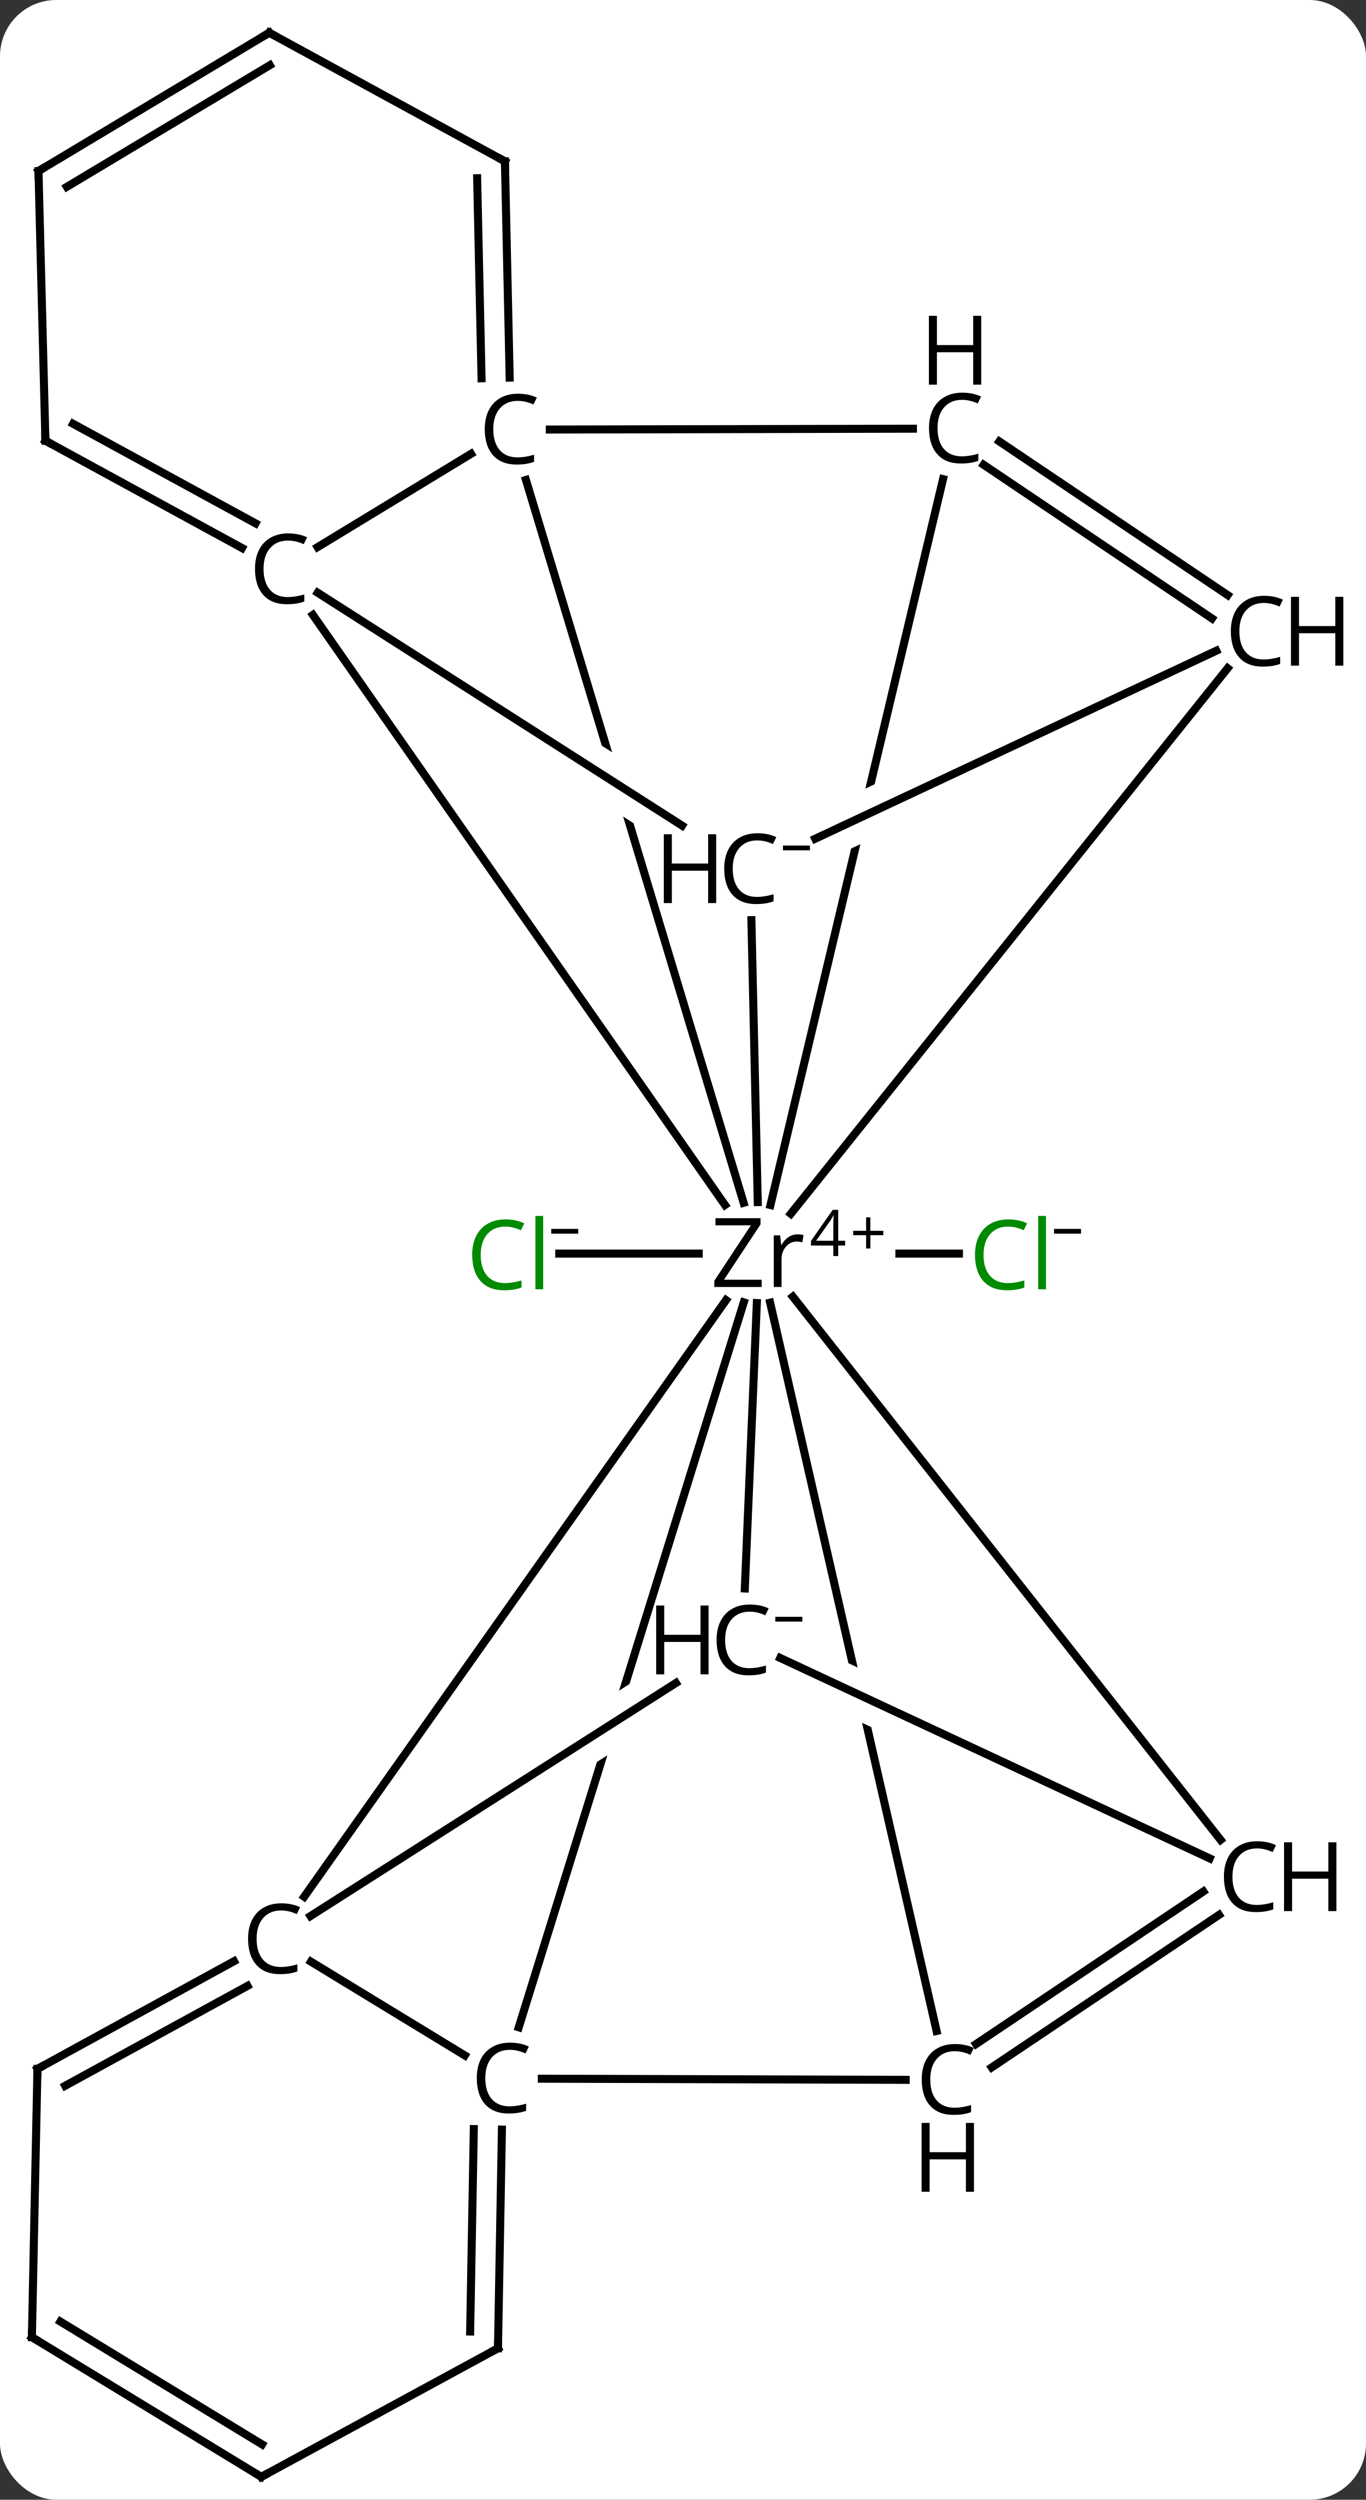 <svg width="170" viewBox="0 0 170 311" style="fill-opacity:1; color-rendering:auto; color-interpolation:auto; text-rendering:auto; stroke:black; stroke-linecap:square; stroke-miterlimit:10; shape-rendering:auto; stroke-opacity:1; fill:black; stroke-dasharray:none; font-weight:normal; stroke-width:1; font-family:'Open Sans'; font-style:normal; stroke-linejoin:miter; font-size:12; stroke-dashoffset:0; image-rendering:auto;" height="311" class="cas-substance-image" xmlns:xlink="http://www.w3.org/1999/xlink" xmlns="http://www.w3.org/2000/svg"><rect x="0" y="0" width="170" height="311" fill="#333333" stroke="none"/><svg class="cas-substance-single-component"><rect y="0" x="0" width="170" stroke="none" ry="7" rx="7" height="311" fill="white" class="cas-substance-group"/><svg y="0" x="0" width="170" viewBox="0 0 170 311" style="fill:black;" height="311" class="cas-substance-single-component-image"><svg><g><clipPath id="clipPath_b58fae6c2de64383909ae5bd11d717661" clipPathUnits="userSpaceOnUse"><path d="M-690.54 -473.549 L-715.418 -393.428 L-715.418 -393.428 L-673.029 -420.454 L-669.804 -415.395 L-718.173 -384.556 L-718.173 -384.556 L-724.634 -363.746 L-686.433 -351.885 L-652.339 -461.688 L-690.54 -473.549 Z"/></clipPath><clipPath id="clipPath_b58fae6c2de64383909ae5bd11d717662" clipPathUnits="userSpaceOnUse"><path d="M-685.361 -575.907 L-723.662 -564.37 L-717.327 -543.34 L-668.855 -512.373 L-672.085 -507.317 L-714.671 -534.523 L-714.671 -534.523 L-690.62 -454.678 L-652.32 -466.215 L-685.361 -575.907 Z"/></clipPath><clipPath id="clipPath_b58fae6c2de64383909ae5bd11d717663" clipPathUnits="userSpaceOnUse"><path d="M-666.732 -574.953 L-692.877 -465.016 L-653.962 -455.762 L-637.367 -525.541 L-637.367 -525.541 L-675.753 -507.556 L-678.298 -512.989 L-635.594 -532.998 L-635.594 -532.998 L-627.817 -565.698 L-666.732 -574.953 Z"/></clipPath><clipPath id="clipPath_b58fae6c2de64383909ae5bd11d717664" clipPathUnits="userSpaceOnUse"><path d="M-653.89 -472.15 L-692.885 -463.236 L-667.709 -353.111 L-628.715 -362.026 L-636.181 -394.684 L-636.181 -394.684 L-679.245 -414.775 L-676.709 -420.212 L-637.875 -402.096 L-637.875 -402.096 L-653.89 -472.15 Z"/></clipPath><g transform="translate(767,620)" style="text-rendering:geometricPrecision; color-rendering:optimizeQuality; color-interpolation:linearRGB; stroke-linecap:butt; image-rendering:optimizeQuality;"><line y2="-464.037" y1="-464.037" x2="-655.072" x1="-647.66" style="fill:none;"/><line y2="-464.037" y1="-464.037" x2="-680.041" x1="-697.4" style="fill:none;"/><line y2="-367.776" y1="-457.971" x2="-702.441" x1="-674.435" style="fill:none; clip-path:url(#clipPath_b58fae6c2de64383909ae5bd11d717661);"/><line y2="-560.289" y1="-470.358" x2="-701.545" x1="-674.456" style="fill:none; clip-path:url(#clipPath_b58fae6c2de64383909ae5bd11d717662);"/><line y2="-543.497" y1="-470.083" x2="-728.061" x1="-676.775" style="fill:none;"/><line y2="-384.022" y1="-458.248" x2="-729.144" x1="-676.646" style="fill:none;"/><line y2="-422.375" y1="-457.882" x2="-674.306" x1="-672.811" style="fill:none;"/><line y2="-505.521" y1="-470.443" x2="-673.487" x1="-672.696" style="fill:none;"/><line y2="-560.388" y1="-470.077" x2="-649.638" x1="-671.115" style="fill:none; clip-path:url(#clipPath_b58fae6c2de64383909ae5bd11d717663);"/><line y2="-367.318" y1="-457.931" x2="-650.441" x1="-671.156" style="fill:none; clip-path:url(#clipPath_b58fae6c2de64383909ae5bd11d717664);"/><line y2="-536.859" y1="-468.991" x2="-614.221" x1="-668.584" style="fill:none;"/><line y2="-391.093" y1="-458.675" x2="-615.097" x1="-668.328" style="fill:none;"/><line y2="-375.943" y1="-364.28" x2="-728.303" x1="-709.156" style="fill:none;"/><line y2="-361.241" y1="-361.382" x2="-654.29" x1="-699.567" style="fill:none;"/><line y2="-327.845" y1="-355.053" x2="-705.026" x1="-704.536" style="fill:none;"/><line y2="-329.928" y1="-355.116" x2="-708.489" x1="-708.035" style="fill:none;"/><line y2="-551.93" y1="-563.538" x2="-727.478" x1="-708.381" style="fill:none;"/><line y2="-566.665" y1="-566.559" x2="-653.385" x1="-698.576" style="fill:none;"/><line y2="-599.927" y1="-573.016" x2="-704.163" x1="-703.572" style="fill:none;"/><line y2="-597.83" y1="-572.939" x2="-707.618" x1="-707.071" style="fill:none;"/><line y2="-517.284" y1="-546.255" x2="-682.115" x1="-727.462" style="fill:none;"/><line y2="-565.168" y1="-551.817" x2="-761.348" x1="-736.879" style="fill:none;"/><line y2="-567.272" y1="-554.89" x2="-757.898" x1="-735.203" style="fill:none;"/><line y2="-410.614" y1="-381.616" x2="-682.882" x1="-728.364" style="fill:none;"/><line y2="-362.604" y1="-375.998" x2="-762.34" x1="-737.881" style="fill:none;"/><line y2="-360.505" y1="-372.928" x2="-758.887" x1="-736.201" style="fill:none;"/><line y2="-388.791" y1="-413.724" x2="-616.454" x1="-669.897" style="fill:none;"/><line y2="-539.038" y1="-515.653" x2="-615.633" x1="-665.543" style="fill:none;"/><line y2="-543.057" y1="-562.174" x2="-616.17" x1="-644.584" style="fill:none;"/><line y2="-545.961" y1="-565.078" x2="-614.216" x1="-642.63" style="fill:none;"/><line y2="-381.764" y1="-362.786" x2="-615.29" x1="-643.578" style="fill:none;"/><line y2="-384.671" y1="-365.693" x2="-617.24" x1="-645.528" style="fill:none;"/><line y2="-311.845" y1="-327.845" x2="-734.481" x1="-705.026" style="fill:none;"/><line y2="-615.927" y1="-599.927" x2="-733.489" x1="-704.163" style="fill:none;"/><line y2="-598.72" y1="-565.168" x2="-762.211" x1="-761.348" style="fill:none;"/><line y2="-329.225" y1="-362.604" x2="-763.03" x1="-762.34" style="fill:none;"/><line y2="-329.225" y1="-311.845" x2="-763.03" x1="-734.481" style="fill:none;"/><line y2="-331.164" y1="-315.885" x2="-759.484" x1="-734.387" style="fill:none;"/><line y2="-598.72" y1="-615.927" x2="-762.211" x1="-733.489" style="fill:none;"/><line y2="-596.756" y1="-611.886" x2="-758.679" x1="-733.423" style="fill:none;"/></g><g transform="translate(767,620)" style="fill:rgb(0,138,0); text-rendering:geometricPrecision; color-rendering:optimizeQuality; image-rendering:optimizeQuality; font-family:'Open Sans'; stroke:rgb(0,138,0); color-interpolation:linearRGB;"><path style="stroke:none;" d="M-641.551 -467.396 Q-642.957 -467.396 -643.777 -466.459 Q-644.598 -465.521 -644.598 -463.881 Q-644.598 -462.209 -643.808 -461.287 Q-643.019 -460.365 -641.566 -460.365 Q-640.66 -460.365 -639.519 -460.693 L-639.519 -459.818 Q-640.41 -459.474 -641.707 -459.474 Q-643.598 -459.474 -644.629 -460.631 Q-645.66 -461.787 -645.66 -463.896 Q-645.66 -465.224 -645.168 -466.217 Q-644.676 -467.209 -643.738 -467.748 Q-642.801 -468.287 -641.535 -468.287 Q-640.191 -468.287 -639.176 -467.803 L-639.598 -466.943 Q-640.582 -467.396 -641.551 -467.396 ZM-636.824 -459.599 L-637.793 -459.599 L-637.793 -468.724 L-636.824 -468.724 L-636.824 -459.599 Z"/><path style="fill:black; stroke:none;" d="M-635.824 -466.515 L-635.824 -467.109 L-632.465 -467.109 L-632.465 -466.515 L-635.824 -466.515 Z"/><path style="stroke:none;" d="M-704.127 -467.396 Q-705.533 -467.396 -706.353 -466.459 Q-707.174 -465.521 -707.174 -463.881 Q-707.174 -462.209 -706.385 -461.287 Q-705.596 -460.365 -704.142 -460.365 Q-703.236 -460.365 -702.096 -460.693 L-702.096 -459.818 Q-702.986 -459.474 -704.283 -459.474 Q-706.174 -459.474 -707.205 -460.631 Q-708.236 -461.787 -708.236 -463.896 Q-708.236 -465.224 -707.744 -466.217 Q-707.252 -467.209 -706.314 -467.748 Q-705.377 -468.287 -704.111 -468.287 Q-702.767 -468.287 -701.752 -467.803 L-702.174 -466.943 Q-703.158 -467.396 -704.127 -467.396 ZM-699.4 -459.599 L-700.369 -459.599 L-700.369 -468.724 L-699.4 -468.724 L-699.4 -459.599 Z"/><path style="fill:black; stroke:none;" d="M-698.4 -466.515 L-698.4 -467.109 L-695.041 -467.109 L-695.041 -466.515 L-698.4 -466.515 Z"/><path style="fill:black; stroke:none;" d="M-672.211 -459.881 L-678.102 -459.881 L-678.102 -460.662 L-673.555 -467.553 L-677.961 -467.553 L-677.961 -468.443 L-672.352 -468.443 L-672.352 -467.662 L-676.899 -460.787 L-672.211 -460.787 L-672.211 -459.881 ZM-667.768 -466.428 Q-667.346 -466.428 -667.002 -466.349 L-667.143 -465.443 Q-667.533 -465.537 -667.846 -465.537 Q-668.627 -465.537 -669.182 -464.904 Q-669.736 -464.271 -669.736 -463.334 L-669.736 -459.881 L-670.705 -459.881 L-670.705 -466.303 L-669.908 -466.303 L-669.783 -465.115 L-669.736 -465.115 Q-669.393 -465.74 -668.885 -466.084 Q-668.377 -466.428 -667.768 -466.428 Z"/><path style="fill:black; stroke:none;" d="M-661.822 -465.043 L-662.682 -465.043 L-662.682 -463.731 L-663.291 -463.731 L-663.291 -465.043 L-666.072 -465.043 L-666.072 -465.606 L-663.369 -469.481 L-662.682 -469.481 L-662.682 -465.637 L-661.822 -465.637 L-661.822 -465.043 ZM-663.291 -465.637 L-663.291 -467.528 Q-663.291 -468.09 -663.26 -468.793 L-663.291 -468.793 Q-663.479 -468.418 -663.635 -468.168 L-665.432 -465.637 L-663.291 -465.637 Z"/><path style="fill:black; stroke:none;" d="M-658.682 -466.871 L-657.072 -466.871 L-657.072 -466.325 L-658.682 -466.325 L-658.682 -464.668 L-659.213 -464.668 L-659.213 -466.325 L-660.822 -466.325 L-660.822 -466.871 L-659.213 -466.871 L-659.213 -468.543 L-658.682 -468.543 L-658.682 -466.871 Z"/><path style="fill:black; stroke:none;" d="M-703.555 -364.975 Q-704.961 -364.975 -705.781 -364.038 Q-706.602 -363.1 -706.602 -361.459 Q-706.602 -359.788 -705.812 -358.866 Q-705.023 -357.944 -703.57 -357.944 Q-702.664 -357.944 -701.523 -358.272 L-701.523 -357.397 Q-702.414 -357.053 -703.711 -357.053 Q-705.602 -357.053 -706.633 -358.209 Q-707.664 -359.366 -707.664 -361.475 Q-707.664 -362.803 -707.172 -363.795 Q-706.68 -364.788 -705.742 -365.327 Q-704.805 -365.866 -703.539 -365.866 Q-702.195 -365.866 -701.18 -365.381 L-701.602 -364.522 Q-702.586 -364.975 -703.555 -364.975 Z"/><path style="fill:black; stroke:none;" d="M-702.563 -570.126 Q-703.969 -570.126 -704.789 -569.188 Q-705.61 -568.251 -705.61 -566.61 Q-705.61 -564.938 -704.821 -564.016 Q-704.032 -563.095 -702.578 -563.095 Q-701.672 -563.095 -700.532 -563.423 L-700.532 -562.548 Q-701.422 -562.204 -702.719 -562.204 Q-704.61 -562.204 -705.641 -563.36 Q-706.672 -564.516 -706.672 -566.626 Q-706.672 -567.954 -706.18 -568.946 Q-705.688 -569.938 -704.75 -570.477 Q-703.813 -571.016 -702.547 -571.016 Q-701.203 -571.016 -700.188 -570.532 L-700.61 -569.673 Q-701.594 -570.126 -702.563 -570.126 Z"/><path style="fill:black; stroke:none;" d="M-731.155 -552.746 Q-732.562 -552.746 -733.382 -551.808 Q-734.202 -550.871 -734.202 -549.23 Q-734.202 -547.558 -733.413 -546.637 Q-732.624 -545.715 -731.171 -545.715 Q-730.265 -545.715 -729.124 -546.043 L-729.124 -545.168 Q-730.015 -544.824 -731.312 -544.824 Q-733.202 -544.824 -734.234 -545.98 Q-735.265 -547.137 -735.265 -549.246 Q-735.265 -550.574 -734.773 -551.566 Q-734.28 -552.558 -733.343 -553.098 Q-732.405 -553.637 -731.14 -553.637 Q-729.796 -553.637 -728.78 -553.152 L-729.202 -552.293 Q-730.187 -552.746 -731.155 -552.746 Z"/><path style="fill:black; stroke:none;" d="M-732.018 -382.312 Q-733.424 -382.312 -734.245 -381.374 Q-735.065 -380.437 -735.065 -378.796 Q-735.065 -377.124 -734.276 -376.202 Q-733.487 -375.28 -732.034 -375.28 Q-731.127 -375.28 -729.987 -375.608 L-729.987 -374.733 Q-730.877 -374.39 -732.174 -374.39 Q-734.065 -374.39 -735.096 -375.546 Q-736.127 -376.702 -736.127 -378.812 Q-736.127 -380.14 -735.635 -381.132 Q-735.143 -382.124 -734.205 -382.663 Q-733.268 -383.202 -732.002 -383.202 Q-730.659 -383.202 -729.643 -382.718 L-730.065 -381.858 Q-731.049 -382.312 -732.018 -382.312 Z"/><path style="fill:black; stroke:none;" d="M-673.712 -419.486 Q-675.118 -419.486 -675.938 -418.549 Q-676.758 -417.611 -676.758 -415.971 Q-676.758 -414.299 -675.969 -413.377 Q-675.18 -412.455 -673.727 -412.455 Q-672.821 -412.455 -671.68 -412.783 L-671.68 -411.908 Q-672.571 -411.565 -673.868 -411.565 Q-675.758 -411.565 -676.79 -412.721 Q-677.821 -413.877 -677.821 -415.986 Q-677.821 -417.315 -677.329 -418.307 Q-676.837 -419.299 -675.899 -419.838 Q-674.962 -420.377 -673.696 -420.377 Q-672.352 -420.377 -671.337 -419.893 L-671.758 -419.033 Q-672.743 -419.486 -673.712 -419.486 Z"/><path style="fill:black; stroke:none;" d="M-678.821 -411.69 L-679.821 -411.69 L-679.821 -415.721 L-684.337 -415.721 L-684.337 -411.69 L-685.337 -411.69 L-685.337 -420.252 L-684.337 -420.252 L-684.337 -416.611 L-679.821 -416.611 L-679.821 -420.252 L-678.821 -420.252 L-678.821 -411.69 Z"/><path style="fill:black; stroke:none;" d="M-670.508 -418.255 L-670.508 -418.849 L-667.149 -418.849 L-667.149 -418.255 L-670.508 -418.255 Z"/><path style="fill:black; stroke:none;" d="M-672.763 -515.442 Q-674.169 -515.442 -674.989 -514.505 Q-675.809 -513.567 -675.809 -511.926 Q-675.809 -510.255 -675.02 -509.333 Q-674.231 -508.411 -672.778 -508.411 Q-671.872 -508.411 -670.731 -508.739 L-670.731 -507.864 Q-671.622 -507.52 -672.919 -507.52 Q-674.809 -507.52 -675.841 -508.676 Q-676.872 -509.833 -676.872 -511.942 Q-676.872 -513.27 -676.38 -514.262 Q-675.888 -515.255 -674.95 -515.793 Q-674.013 -516.333 -672.747 -516.333 Q-671.403 -516.333 -670.388 -515.848 L-670.809 -514.989 Q-671.794 -515.442 -672.763 -515.442 Z"/><path style="fill:black; stroke:none;" d="M-677.872 -507.645 L-678.872 -507.645 L-678.872 -511.676 L-683.388 -511.676 L-683.388 -507.645 L-684.388 -507.645 L-684.388 -516.208 L-683.388 -516.208 L-683.388 -512.567 L-678.872 -512.567 L-678.872 -516.208 L-677.872 -516.208 L-677.872 -507.645 Z"/><path style="fill:black; stroke:none;" d="M-669.559 -514.211 L-669.559 -514.804 L-666.2 -514.804 L-666.2 -514.211 L-669.559 -514.211 Z"/><path style="fill:black; stroke:none;" d="M-647.275 -570.255 Q-648.682 -570.255 -649.502 -569.318 Q-650.322 -568.38 -650.322 -566.74 Q-650.322 -565.068 -649.533 -564.146 Q-648.744 -563.224 -647.291 -563.224 Q-646.385 -563.224 -645.244 -563.552 L-645.244 -562.677 Q-646.135 -562.333 -647.432 -562.333 Q-649.322 -562.333 -650.353 -563.49 Q-651.385 -564.646 -651.385 -566.755 Q-651.385 -568.083 -650.892 -569.076 Q-650.4 -570.068 -649.463 -570.607 Q-648.525 -571.146 -647.26 -571.146 Q-645.916 -571.146 -644.9 -570.662 L-645.322 -569.802 Q-646.307 -570.255 -647.275 -570.255 Z"/><path style="fill:black; stroke:none;" d="M-644.885 -572.146 L-645.885 -572.146 L-645.885 -576.177 L-650.4 -576.177 L-650.4 -572.146 L-651.4 -572.146 L-651.4 -580.708 L-650.4 -580.708 L-650.4 -577.068 L-645.885 -577.068 L-645.885 -580.708 L-644.885 -580.708 L-644.885 -572.146 Z"/><path style="fill:black; stroke:none;" d="M-648.181 -364.802 Q-649.587 -364.802 -650.407 -363.865 Q-651.228 -362.927 -651.228 -361.287 Q-651.228 -359.615 -650.439 -358.693 Q-649.65 -357.771 -648.197 -357.771 Q-647.29 -357.771 -646.15 -358.099 L-646.15 -357.224 Q-647.04 -356.881 -648.337 -356.881 Q-650.228 -356.881 -651.259 -358.037 Q-652.29 -359.193 -652.29 -361.302 Q-652.29 -362.631 -651.798 -363.623 Q-651.306 -364.615 -650.368 -365.154 Q-649.431 -365.693 -648.165 -365.693 Q-646.822 -365.693 -645.806 -365.209 L-646.228 -364.349 Q-647.212 -364.802 -648.181 -364.802 Z"/><path style="fill:black; stroke:none;" d="M-645.79 -347.318 L-646.79 -347.318 L-646.79 -351.349 L-651.306 -351.349 L-651.306 -347.318 L-652.306 -347.318 L-652.306 -355.881 L-651.306 -355.881 L-651.306 -352.24 L-646.79 -352.24 L-646.79 -355.881 L-645.79 -355.881 L-645.79 -347.318 Z"/><path style="fill:black; stroke:none;" d="M-609.712 -544.983 Q-611.119 -544.983 -611.939 -544.046 Q-612.759 -543.108 -612.759 -541.468 Q-612.759 -539.796 -611.97 -538.874 Q-611.181 -537.952 -609.728 -537.952 Q-608.822 -537.952 -607.681 -538.28 L-607.681 -537.405 Q-608.572 -537.062 -609.869 -537.062 Q-611.759 -537.062 -612.79 -538.218 Q-613.822 -539.374 -613.822 -541.483 Q-613.822 -542.812 -613.33 -543.804 Q-612.837 -544.796 -611.9 -545.335 Q-610.962 -545.874 -609.697 -545.874 Q-608.353 -545.874 -607.337 -545.39 L-607.759 -544.53 Q-608.744 -544.983 -609.712 -544.983 Z"/><path style="fill:black; stroke:none;" d="M-599.822 -537.187 L-600.822 -537.187 L-600.822 -541.218 L-605.337 -541.218 L-605.337 -537.187 L-606.337 -537.187 L-606.337 -545.749 L-605.337 -545.749 L-605.337 -542.108 L-600.822 -542.108 L-600.822 -545.749 L-599.822 -545.749 L-599.822 -537.187 Z"/><path style="fill:black; stroke:none;" d="M-610.575 -390.031 Q-611.981 -390.031 -612.801 -389.094 Q-613.622 -388.156 -613.622 -386.516 Q-613.622 -384.844 -612.833 -383.922 Q-612.043 -383 -610.59 -383 Q-609.684 -383 -608.543 -383.328 L-608.543 -382.453 Q-609.434 -382.109 -610.731 -382.109 Q-612.622 -382.109 -613.653 -383.266 Q-614.684 -384.422 -614.684 -386.531 Q-614.684 -387.859 -614.192 -388.851 Q-613.7 -389.844 -612.762 -390.383 Q-611.825 -390.922 -610.559 -390.922 Q-609.215 -390.922 -608.2 -390.437 L-608.622 -389.578 Q-609.606 -390.031 -610.575 -390.031 Z"/><path style="fill:black; stroke:none;" d="M-600.684 -382.234 L-601.684 -382.234 L-601.684 -386.266 L-606.2 -386.266 L-606.2 -382.234 L-607.2 -382.234 L-607.2 -390.797 L-606.2 -390.797 L-606.2 -387.156 L-601.684 -387.156 L-601.684 -390.797 L-600.684 -390.797 L-600.684 -382.234 Z"/></g><g transform="translate(767,620)" style="stroke-linecap:butt; text-rendering:geometricPrecision; color-rendering:optimizeQuality; image-rendering:optimizeQuality; font-family:'Open Sans'; color-interpolation:linearRGB; stroke-miterlimit:5;"><path style="fill:none;" d="M-705.017 -328.345 L-705.026 -327.845 L-705.465 -327.606"/><path style="fill:none;" d="M-704.152 -599.428 L-704.163 -599.927 L-704.602 -600.167"/><path style="fill:none;" d="M-760.909 -564.928 L-761.348 -565.168 L-761.361 -565.668"/><path style="fill:none;" d="M-761.902 -362.844 L-762.34 -362.604 L-762.351 -362.104"/><path style="fill:none;" d="M-734.041 -312.084 L-734.481 -311.845 L-734.908 -312.105"/><path style="fill:none;" d="M-733.05 -615.688 L-733.489 -615.927 L-733.918 -615.67"/><path style="fill:none;" d="M-762.198 -598.22 L-762.211 -598.72 L-761.782 -598.977"/><path style="fill:none;" d="M-763.02 -329.725 L-763.03 -329.225 L-762.603 -328.965"/></g></g></svg></svg></svg></svg>